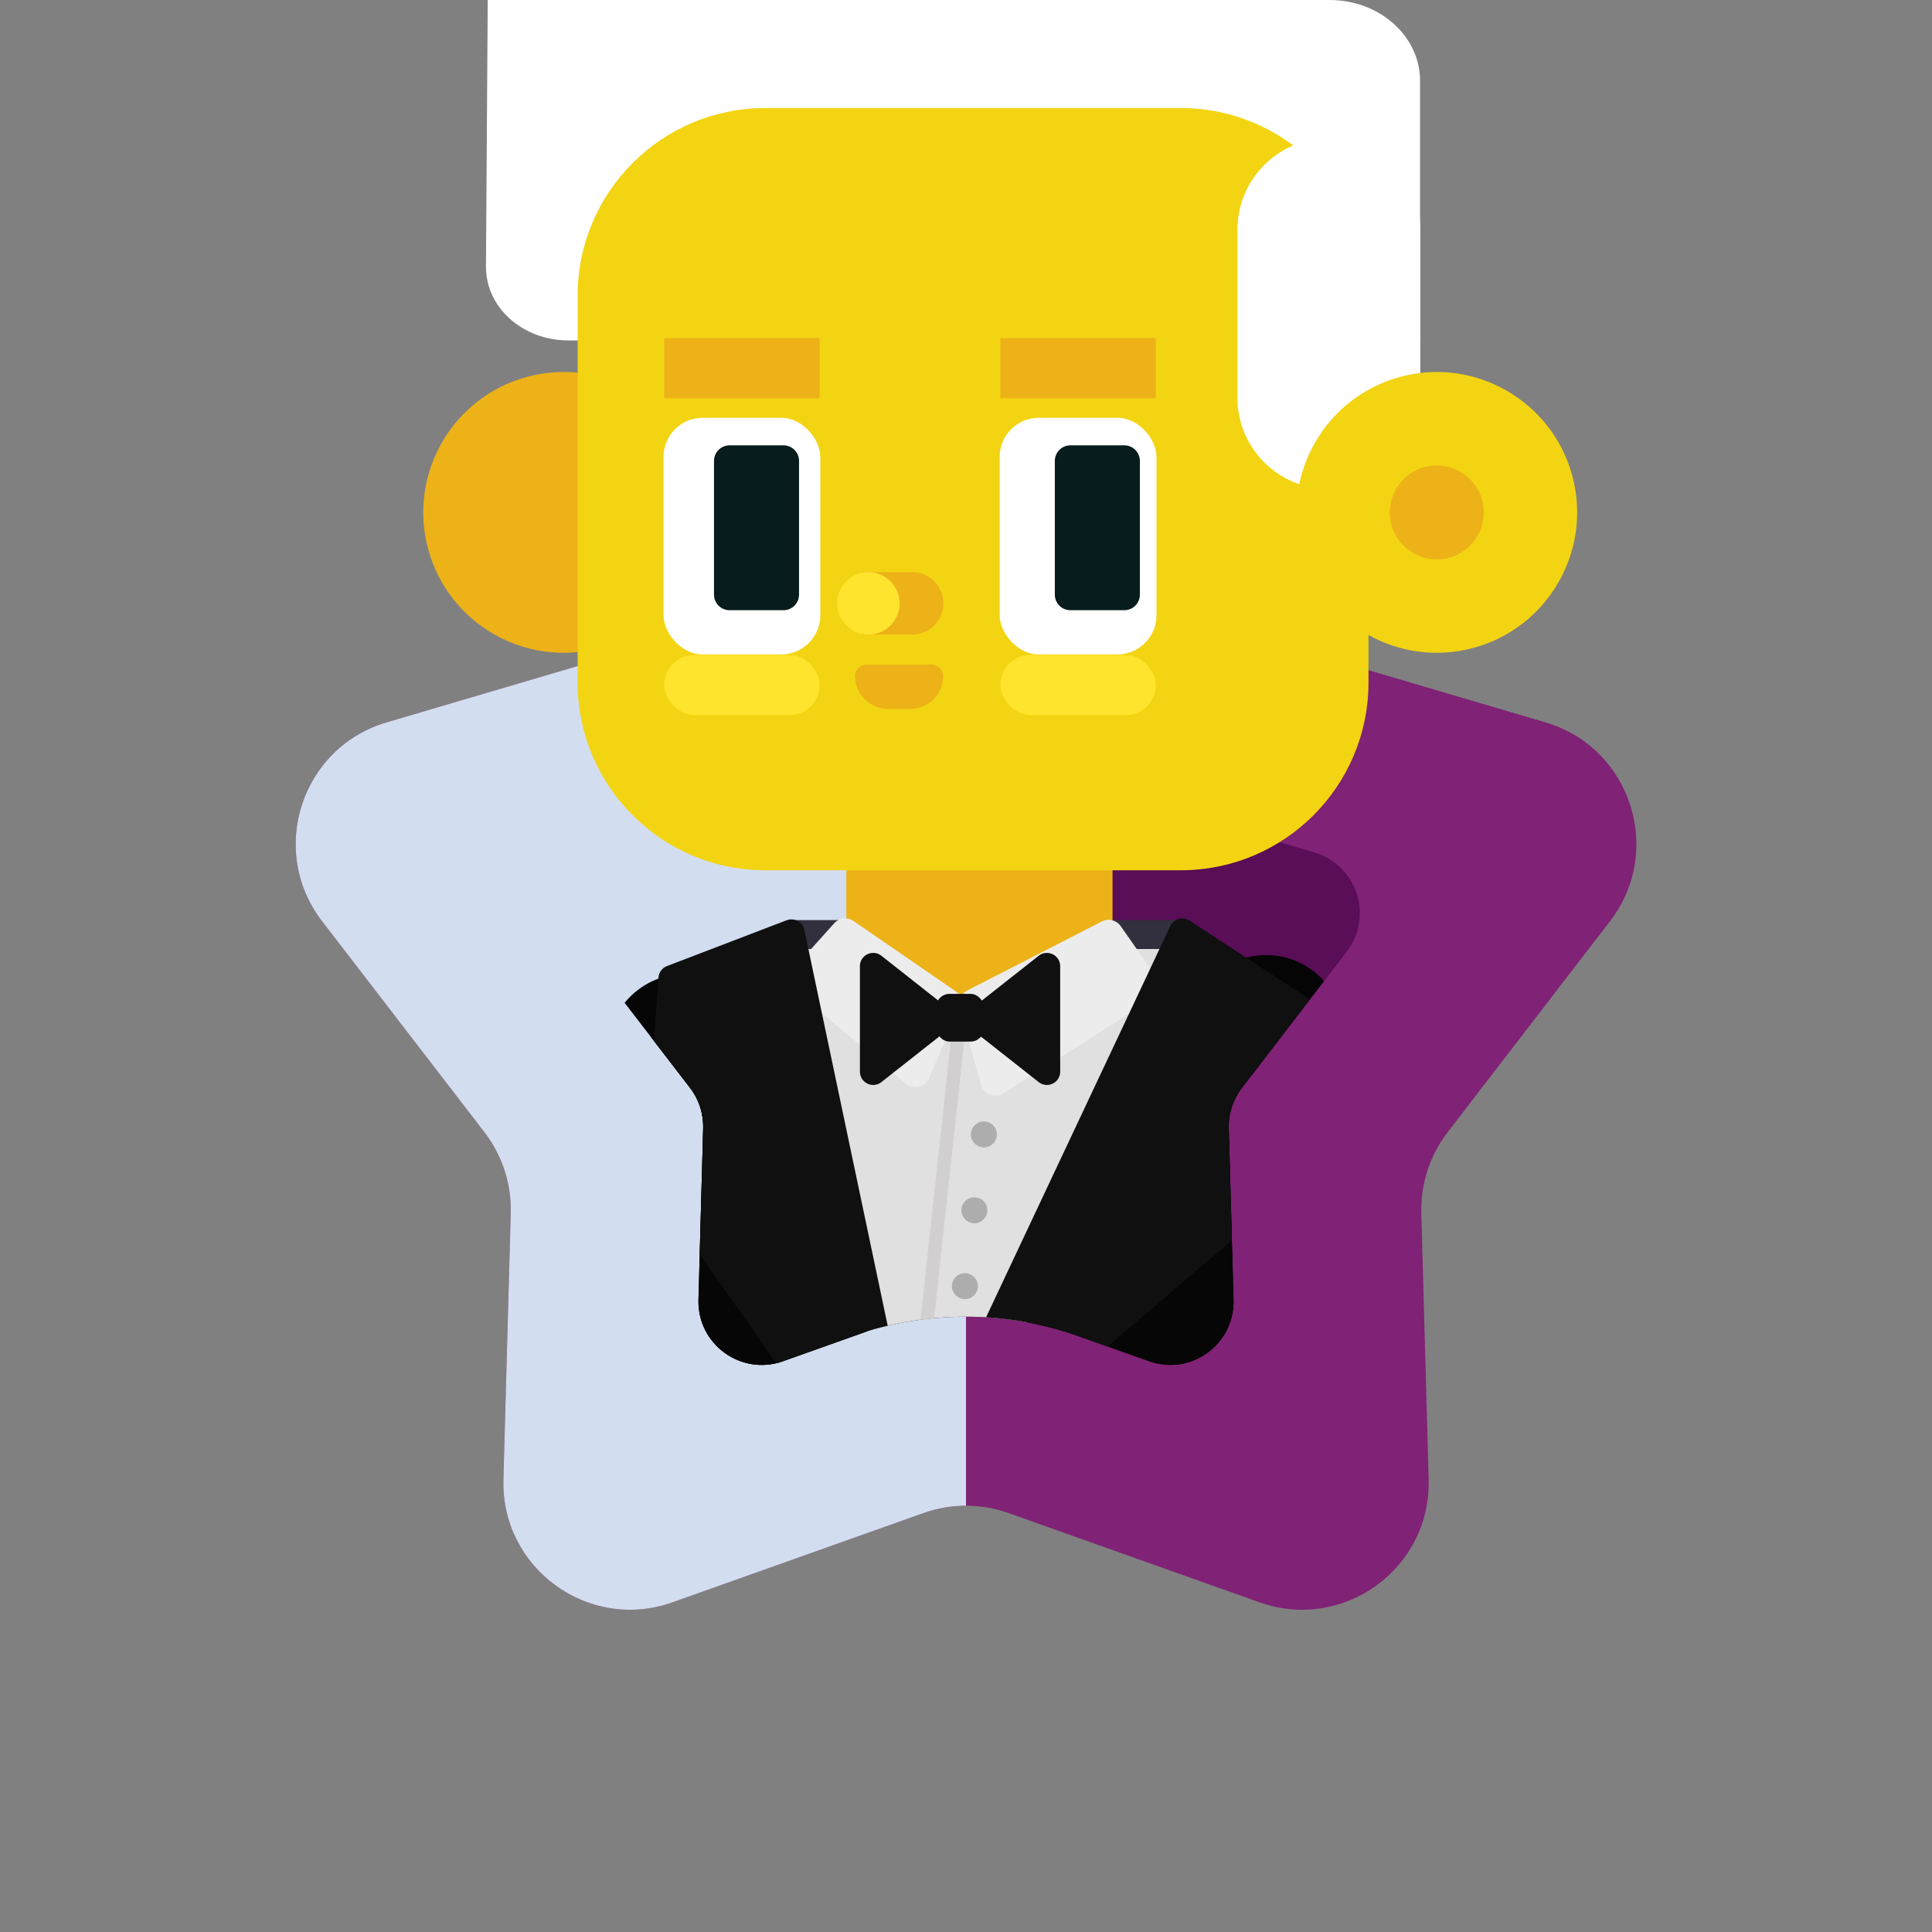 <?xml version="1.0" encoding="UTF-8"?>
<svg xmlns="http://www.w3.org/2000/svg" width="150" height="150" xmlns:xlink="http://www.w3.org/1999/xlink" version="1.1" viewBox="0 0 150 150">
  <rect x="0" y="0" width="150" height="150" fill="#808080" stroke="none"/>
  <!-- Generator: Adobe Illustrator 29.4.0, SVG Export Plug-In . SVG Version: 2.1.0 Build 152)  -->
  <defs>
    <clipPath id="clippath">
      <path d="M83.116,29.296l11.694,17.063c1.279,1.867,3.163,3.235,5.334,3.875l19.842,5.849c6.631,1.955,9.231,9.958,5.016,15.437l-12.614,16.395c-1.38,1.794-2.099,4.008-2.037,6.27l.569,20.678c.19,6.91-6.618,11.856-13.131,9.54l-19.49-6.931c-2.132-.758-4.461-.758-6.593,0l-19.49,6.931c-6.513,2.316-13.321-2.63-13.131-9.54l.569-20.678c.062-2.262-.657-4.477-2.037-6.27l-12.614-16.395c-4.215-5.479-1.615-13.482,5.016-15.437l19.842-5.849c2.171-.64,4.054-2.008,5.334-3.875l11.694-17.063c3.908-5.702,12.323-5.702,16.231,0Z" style="fill: none;"/>
    </clipPath>
    <clipPath id="clippath-2">
      <path d="M125.858,0H29.401v70.655h15.038c-.058,1.111.253,2.258,1.01,3.243l8.127,10.563c.69.897,1.05,2.004,1.019,3.135l-.367,13.322c-.095,3.455,3.309,5.928,6.566,4.77l6.608-2.35c.142-.051.288-.097.433-.137,5.377-1.466,10.821-1.265,15.855.526l5.513,1.96c3.257,1.158,6.661-1.315,6.566-4.77l-.367-13.323c-.031-1.131.329-2.239,1.019-3.135l8.127-10.562c.758-.984,1.068-2.131,1.01-3.243h20.297V0Z" style="fill: none;"/>
    </clipPath>
  </defs>
  <g style="isolation: isolate;">
    <g id="Layer_1">
      <g style="clip-path: url(#clippath);">
        <path d="M83.116,29.296l11.694,17.063c1.279,1.867,3.163,3.235,5.334,3.875l19.842,5.849c6.631,1.955,9.231,9.958,5.016,15.437l-12.614,16.395c-1.38,1.794-2.099,4.008-2.037,6.27l.569,20.678c.19,6.91-6.618,11.856-13.131,9.54l-19.49-6.931c-2.132-.758-4.461-.758-6.593,0l-19.49,6.931c-6.513,2.316-13.321-2.63-13.131-9.54l.569-20.678c.062-2.262-.657-4.477-2.037-6.27l-12.614-16.395c-4.215-5.479-1.615-13.482,5.016-15.437l19.842-5.849c2.171-.64,4.054-2.008,5.334-3.875l11.694-17.063c3.908-5.702,12.323-5.702,16.231,0Z" style="fill: #802275;"/>
        <path d="M83.692,103.728c-5.034-1.791-10.479-1.992-15.855-.526-.146.04-.291.086-.433.137l-6.608,2.35c-3.257,1.158-6.661-1.315-6.566-4.77l.367-13.322c.031-1.131-.329-2.238-1.019-3.135l-8.127-10.563c-2.108-2.739-.807-6.741,2.508-7.718l12.783-3.768c1.085-.32,2.027-1.004,2.667-1.938l7.534-10.994c1.954-2.851,6.161-2.851,8.115,0l7.535,10.994c.64.933,1.582,1.618,2.667,1.938l12.783,3.768c3.315.977,4.616,4.979,2.508,7.718l-8.127,10.562c-.69.897-1.05,2.004-1.019,3.135l.367,13.323c.095,3.455-3.309,5.928-6.566,4.77l-5.513-1.961Z" style="fill: #590e57;"/>
        <rect x="21.095" y="25.019" width="53.905" height="100.55" transform="translate(96.095 150.588) rotate(180)" style="fill: #d2deef; mix-blend-mode: multiply;"/>
      </g>
      <g style="clip-path: url(#clippath-2);">
        <g>
          <rect x="61.28" y="71.438" width="30.782" height="4.482" style="fill: #32303e;"/>
          <g>
            <path d="M110.252,6.271C110.252,2.808,107.109,0,103.23,0c-18.178,0-65.363,0-65.363,0,0,0-.086,12.928-.136,20.701-.01,1.517.657,2.974,1.855,4.049,1.197,1.075,2.826,1.68,4.524,1.68,17.739,0,66.143,0,66.143,0,0,0,0-12.343,0-20.16Z" style="fill: #fff; fill-rule: evenodd;"/>
            <rect x="65.708" y="63.869" width="20.668" height="16.97" style="fill: #edb218;"/>
            <circle cx="53.25" cy="81.725" r="6.128" style="fill: #050505;"/>
            <polygon points="40.551 114.047 61.116 115.228 59.239 81.123 55.018 75.597 53.114 75.597 52.137 80.643 47.41 80.322 40.551 114.047" style="fill: #050505; fill-rule: evenodd;"/>
            <path d="M98.305,74.151c-3.323,0-6.021,2.698-6.021,6.021,0,3.322,2.698,6.02,6.021,6.02s6.021-2.698,6.021-6.02-2.698-6.021-6.021-6.021Z" style="fill: #050505; fill-rule: evenodd;"/>
            <polygon points="112.81 112.292 90.804 113.782 92.681 79.677 104.325 79.861 112.81 112.292" style="fill: #050505; fill-rule: evenodd;"/>
            <path d="M40.941,29.254c-5.81,1.557-9.264,7.539-7.708,13.349,1.557,5.81,7.539,9.264,13.349,7.707,5.81-1.557,9.264-7.538,7.708-13.348-1.557-5.811-7.539-9.265-13.349-7.708Z" style="fill: #edb218; fill-rule: evenodd;"/>
            <path d="M59.417,8.388h32.263c8.041,0,14.569,6.528,14.569,14.569v30.04c0,8.041-6.529,14.57-14.57,14.57h-32.262c-8.041,0-14.569-6.528-14.569-14.569v-30.041c0-8.041,6.528-14.569,14.569-14.569Z" style="fill: #f3d412;"/>
            <path d="M66.384,52.482c0-.49.397-.886.886-.886h5.071c.49,0,.886.396.886.886v.002c0,1.411-1.144,2.555-2.555,2.555-.566,0-1.167,0-1.733,0-1.411,0-2.555-1.144-2.555-2.555v-.002Z" style="fill: #edb218; fill-rule: evenodd;"/>
            <g>
              <path d="M67.006,44.419h3.814c.643,0,1.259.255,1.714.71.454.455.71,1.071.71,1.714v.003c0,.643-.255,1.26-.71,1.714-.454.454-1.071.709-1.714.709h-3.814v-4.851Z" style="fill: #edb218; fill-rule: evenodd;"/>
              <path d="M67.42,44.419c-1.339,0-2.425,1.087-2.425,2.425,0,1.339,1.087,2.425,2.425,2.425s2.425-1.087,2.425-2.425c0-1.339-1.087-2.425-2.425-2.425Z" style="fill: #ffe42e; fill-rule: evenodd;"/>
            </g>
            <path d="M110.271,17.831c0-3.918-3.181-7.099-7.099-7.099s-7.099,3.181-7.099,7.099v13.047c0,3.918,3.181,7.099,7.099,7.099,3.918,0,7.099-3.181,7.099-7.099v-13.047Z" style="fill: #fff; fill-rule: evenodd;"/>
            <path d="M108.73,29.254c-5.81,1.557-9.264,7.539-7.707,13.349,1.557,5.81,7.538,9.264,13.349,7.707,5.81-1.557,9.264-7.538,7.707-13.348-1.557-5.811-7.538-9.265-13.349-7.708Z" style="fill: #f3d412; fill-rule: evenodd;"/>
            <path d="M110.607,36.258c-1.946.521-3.102,2.524-2.581,4.469.521,1.946,2.524,3.102,4.47,2.581,1.946-.521,3.102-2.524,2.581-4.47s-2.524-3.102-4.47-2.58Z" style="fill: #edb218; fill-rule: evenodd;"/>
            <polygon points="100.183 91.348 75.33 76.956 54.511 84.237 49.524 148.017 102.138 148.017 100.183 91.348" style="fill: #060606; fill-rule: evenodd;"/>
            <g>
              <rect x="77.615" y="32.435" width="12.174" height="18.376" rx="3.044" ry="3.044" style="fill: #fff;"/>
              <rect x="77.668" y="26.246" width="12.069" height="4.668" style="fill: #edb218;"/>
              <rect x="77.668" y="50.849" width="12.069" height="4.668" rx="2.334" ry="2.334" style="fill: #ffe42e;"/>
            </g>
            <g>
              <rect x="51.515" y="32.435" width="12.174" height="18.376" rx="3.044" ry="3.044" style="fill: #fff;"/>
              <path d="M56.644,34.575h4.186c.666,0,1.207.541,1.207,1.207v10.387c0,.667-.541,1.208-1.208,1.208h-4.187c-.666,0-1.207-.541-1.207-1.207v-10.386c0-.667.541-1.208,1.208-1.208Z" style="fill: #071c1c;"/>
              <path d="M83.106,34.575h4.186c.666,0,1.207.541,1.207,1.207v10.387c0,.667-.541,1.208-1.208,1.208h-4.187c-.666,0-1.207-.541-1.207-1.207v-10.386c0-.667.541-1.208,1.208-1.208Z" style="fill: #071c1c;"/>
              <rect x="51.568" y="26.246" width="12.069" height="4.668" style="fill: #edb218;"/>
              <rect x="51.568" y="50.849" width="12.069" height="4.668" rx="2.334" ry="2.334" style="fill: #ffe42e;"/>
            </g>
          </g>
          <g>
            <polygon points="91.749 73.679 83.762 73.679 74.625 77.235 68.574 73.679 59.444 73.679 70.452 115.593 72.682 115.122 92.756 79.579 91.749 73.679" style="fill: #e0e0e0; fill-rule: evenodd;"/>
            <line x1="74.538" y1="79.015" x2="70.452" y2="116.626" style="fill: none; stroke: #d1cfcf; stroke-miterlimit: 10; stroke-width: 1.031px;"/>
            <g>
              <path d="M74.502,78.229l1.671,6c.205.735,1.06,1.065,1.705.658l11.627-7.339c.55-.347.698-1.083.325-1.616l-2.824-4.035c-.326-.466-.947-.62-1.453-.36l-10.474,5.373c-.481.247-.722.798-.577,1.319Z" style="fill: #ececec; fill-rule: evenodd;"/>
              <path d="M74.056,76.863l-7.789-5.355c-.475-.327-1.119-.25-1.505.179l-3.179,3.545c-.433.483-.38,1.228.116,1.645l8.637,7.258c.59.496,1.491.281,1.794-.427l2.331-5.448c.215-.503.046-1.087-.405-1.397Z" style="fill: #ececec; fill-rule: evenodd;"/>
            </g>
            <g>
              <path d="M80.644,74.205l-6.106,4.81-6.106-4.81c-.676-.533-1.669-.051-1.669.81v8.189c0,.861.993,1.343,1.669.81l6.106-4.81,6.106,4.81c.676.533,1.669.051,1.669-.81v-8.189c0-.861-.993-1.343-1.669-.81Z" style="fill: #101010; fill-rule: evenodd;"/>
              <rect x="72.687" y="77.164" width="3.703" height="3.703" rx="1.031" ry="1.031" style="fill: #101010;"/>
            </g>
            <g>
              <path d="M90.86,71.899l-20.309,43.134c-.065.137-.098.287-.098.439v.121c0,.881,1.032,1.356,1.702.784l26.514-22.676c.178-.153.299-.362.343-.592l2.779-14.699c.077-.41-.1-.826-.449-1.054l-8.983-5.88c-.524-.343-1.231-.143-1.498.424Z" style="fill: #101010; fill-rule: evenodd;"/>
              <path d="M61.073,71.449l-9.29,3.555c-.374.143-.631.49-.66.889l-1.078,14.999c-.017.237.048.473.185.667l19.306,27.445c.579.824,1.875.414,1.875-.593v-3.541c0-.071-.007-.143-.022-.212l-8.938-42.457c-.131-.621-.785-.977-1.378-.751Z" style="fill: #101010; fill-rule: evenodd;"/>
            </g>
            <g>
              <circle cx="76.39" cy="88.075" r="1.007" style="fill: #adadad;"/>
              <circle cx="75.652" cy="93.966" r="1.007" style="fill: #adadad;"/>
              <circle cx="74.915" cy="99.857" r="1.007" style="fill: #adadad;"/>
            </g>
          </g>
        </g>
      </g>
    </g>
  </g>
</svg>